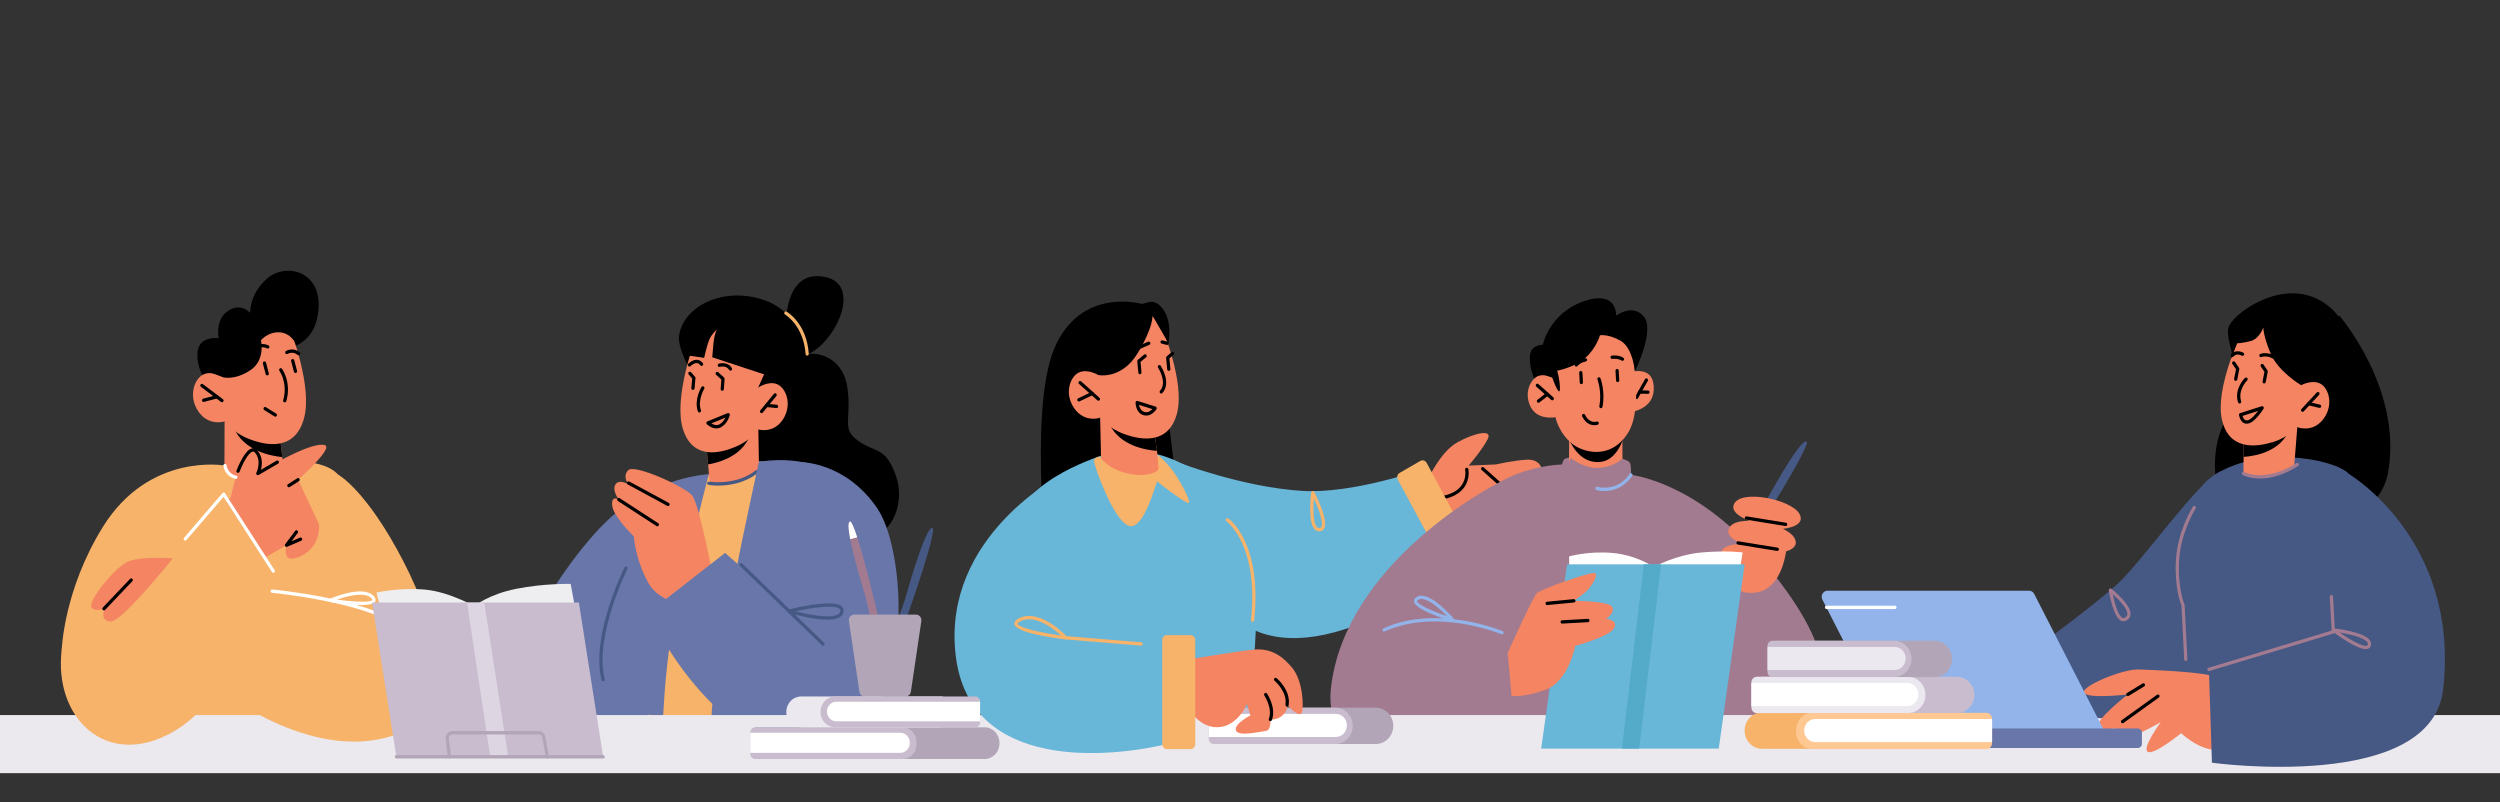 <svg width="402" height="129" viewBox="0 0 402 129" fill="none" xmlns="http://www.w3.org/2000/svg">
<rect x="0" y="0" width="402" height="129" fill="#333333" stroke="none"/>
<g clip-path="url(#clip0_33_800)">
<path d="M129.799 56.914C131.262 56.761 132.761 57.116 133.938 58.032C134.971 58.832 135.946 60.152 136.256 62.309C137.003 67.486 135.186 68.868 137.981 70.876C140.776 72.889 142.41 71.738 144.092 76.585C145.774 81.427 142.863 87.788 137.154 86.344C131.445 84.9 117.613 80.611 117.613 80.611L117.466 59.249L124.479 57.479L129.795 56.918L129.799 56.914Z" fill="black"/>
<path d="M115.526 75.917C115.526 75.917 109.28 76.845 105.24 84.467C101.197 92.094 97.801 113.118 98.422 113.782C99.042 114.446 112.528 116.438 123.708 116.438C134.888 116.438 138.391 115.997 139.468 115.333C140.546 114.669 140.267 78.775 134.077 75.917C127.886 73.062 122.169 73.632 115.526 75.917Z" fill="#6876AA"/>
<path d="M113.975 76.255C113.975 76.255 104.167 92.209 102.227 102.534C100.29 112.858 99.913 120.167 99.913 120.167L135.56 120.398L136.196 92.308L132.435 75.669L122.038 74.205L113.975 76.251V76.255Z" fill="#F7B369"/>
<path d="M113.975 76.255C113.975 76.255 108.973 95.464 107.916 102.175C106.858 108.886 106.64 115.3 106.64 115.3L100.099 114.285L102.596 98.533L111.522 78.379L113.975 76.251V76.255Z" fill="#6876AA"/>
<path d="M111.574 60.779C111.574 60.779 108.918 56.056 109.18 54.06C109.828 49.135 116.587 45.88 123.203 48.376C129.819 50.871 130.98 59.5 129.851 63.217C126.944 72.786 118.913 69.235 118.913 69.235C118.913 69.235 106.365 66.484 111.574 60.783V60.779Z" fill="black"/>
<path d="M113.562 71.12L113.57 71.301L113.864 74.679L114.086 77.327C114.086 77.327 113.896 77.954 116.866 77.612C120.841 77.138 122.05 75.298 122.05 75.298L121.943 69.07L120.742 69.367L113.558 71.124L113.562 71.12Z" fill="#F48462"/>
<path d="M113.573 71.301L113.868 74.679C115.796 74.341 119.287 73.302 120.571 70.072C120.67 69.808 120.73 69.573 120.746 69.379L113.581 71.252L113.573 71.305V71.301Z" fill="black"/>
<path d="M111.59 55.161C111.59 55.161 108.27 64.149 109.828 69.037C111.387 73.924 115.697 72.935 118.257 71.854C120.818 70.773 121.951 69.061 121.951 69.061C121.951 69.061 124.42 69.8 125.938 67.379C127.461 64.957 126.34 62.313 124.925 61.761C123.509 61.212 121.907 62.33 121.907 62.33L123.088 59.707C123.088 59.707 117.068 46.953 111.594 55.161H111.59Z" fill="#F48462"/>
<path d="M113.975 76.255C113.975 76.255 105.141 76.618 97.742 83.622C90.343 90.626 79.616 107.764 83.942 113.86C90.291 122.811 103.952 120.076 103.952 120.076L104.584 105.508L108.266 84.364L113.975 76.255Z" fill="#6876AA"/>
<path d="M112.464 66.327C112.357 66.327 112.261 66.261 112.222 66.149C111.566 64.302 112.747 62.322 112.794 62.239C112.87 62.115 113.029 62.074 113.152 62.153C113.271 62.231 113.311 62.396 113.236 62.524C113.224 62.54 112.142 64.368 112.711 65.964C112.758 66.104 112.691 66.257 112.556 66.31C112.528 66.323 112.496 66.327 112.464 66.327Z" fill="black"/>
<path d="M122.459 66.43C122.4 66.43 122.34 66.409 122.292 66.368C122.185 66.273 122.169 66.104 122.265 65.989L124.443 63.328C124.535 63.217 124.698 63.2 124.809 63.299C124.917 63.394 124.932 63.563 124.837 63.679L122.658 66.339C122.607 66.401 122.535 66.434 122.459 66.434V66.43Z" fill="black"/>
<path d="M124.865 65.617C124.865 65.617 124.849 65.617 124.841 65.617L123.235 65.452C123.092 65.436 122.988 65.308 123.004 65.159C123.02 65.011 123.147 64.904 123.286 64.92L124.893 65.085C125.036 65.102 125.139 65.23 125.123 65.378C125.111 65.518 124.996 65.621 124.865 65.621V65.617Z" fill="black"/>
<path d="M115.212 68.892C114.389 68.892 113.701 68.249 113.661 68.212C113.593 68.15 113.566 68.055 113.581 67.964C113.597 67.874 113.657 67.799 113.74 67.762L117.001 66.434C117.092 66.397 117.192 66.418 117.263 66.479C117.335 66.545 117.366 66.648 117.347 66.743C117.335 66.797 117.04 68.051 115.983 68.674C115.72 68.826 115.458 68.888 115.208 68.888L115.212 68.892ZM114.377 68.084C114.719 68.29 115.247 68.496 115.732 68.212C116.194 67.939 116.48 67.507 116.647 67.16L114.377 68.084Z" fill="black"/>
<path d="M117.458 59.603C117.37 59.603 117.283 59.554 117.235 59.471C116.806 58.708 115.78 58.981 115.736 58.993C115.597 59.03 115.458 58.948 115.418 58.803C115.382 58.659 115.462 58.514 115.601 58.473C115.661 58.457 117.052 58.077 117.685 59.199C117.756 59.327 117.716 59.492 117.593 59.566C117.553 59.591 117.506 59.603 117.462 59.603H117.458Z" fill="black"/>
<path d="M110.866 58.947C110.798 58.947 110.731 58.923 110.683 58.869C110.584 58.762 110.584 58.593 110.683 58.49C110.711 58.461 111.359 57.805 112.098 57.855C112.46 57.879 112.77 58.069 113.021 58.407C113.108 58.527 113.084 58.692 112.973 58.782C112.858 58.873 112.699 58.849 112.611 58.733C112.452 58.519 112.273 58.403 112.063 58.387C111.554 58.345 111.049 58.861 111.045 58.869C110.993 58.919 110.93 58.947 110.862 58.947H110.866Z" fill="black"/>
<path d="M111.427 62.697C111.427 62.697 111.411 62.697 111.403 62.697C111.26 62.684 111.156 62.553 111.168 62.404L111.307 60.87L110.743 60.218C110.647 60.107 110.655 59.938 110.763 59.839C110.87 59.739 111.033 59.748 111.128 59.859L111.768 60.597C111.816 60.651 111.84 60.725 111.832 60.804L111.685 62.454C111.673 62.594 111.562 62.697 111.427 62.697Z" fill="black"/>
<path d="M116.142 62.833C115.979 62.821 115.872 62.693 115.883 62.544L115.991 61.026L115.16 60.263C115.053 60.164 115.045 59.995 115.136 59.884C115.231 59.773 115.394 59.764 115.502 59.859L116.428 60.713C116.488 60.767 116.52 60.849 116.516 60.936L116.396 62.59C116.384 62.73 116.273 62.837 116.138 62.837L116.142 62.833Z" fill="black"/>
<path d="M126.376 53.903C126.376 53.903 125.469 43.336 132.423 44.486C139.79 45.703 132.836 57.9 128.129 57.232C126.034 56.935 126.38 53.903 126.38 53.903H126.376Z" fill="black"/>
<path d="M114.858 93.859C114.858 93.859 112.496 81.031 111.279 79.641C110.063 78.251 102.052 74.585 101.034 75.595C100.012 76.606 101.05 77.872 101.05 77.872C101.05 77.872 99.527 76.969 98.954 77.913C98.382 78.858 99.491 80.326 99.491 80.326C99.491 80.326 98.278 79.534 98.438 81.291C98.6 83.048 101.924 86.266 101.924 86.266C101.924 86.266 102.115 89.858 104.246 93.723C106.377 97.584 112.858 97.757 112.858 97.757L114.858 93.859Z" fill="#F48462"/>
<path d="M107.419 81.374C107.379 81.374 107.339 81.365 107.3 81.345L100.95 77.909C100.823 77.839 100.775 77.678 100.839 77.546C100.907 77.414 101.062 77.365 101.189 77.43L107.538 80.866C107.665 80.936 107.713 81.097 107.65 81.229C107.602 81.32 107.514 81.374 107.419 81.374Z" fill="black"/>
<path d="M105.701 84.632C105.654 84.632 105.606 84.62 105.566 84.591L99.356 80.557C99.237 80.479 99.197 80.314 99.272 80.186C99.348 80.058 99.507 80.021 99.63 80.099L105.841 84.133C105.96 84.212 106 84.377 105.924 84.504C105.876 84.587 105.789 84.632 105.705 84.632H105.701Z" fill="black"/>
<path d="M115.494 78.086C114.595 78.086 113.995 77.987 113.931 77.975C113.792 77.95 113.697 77.814 113.721 77.666C113.744 77.521 113.876 77.422 114.019 77.447C114.063 77.455 118.317 78.152 121.525 75.636C121.64 75.546 121.8 75.57 121.887 75.69C121.974 75.809 121.951 75.974 121.835 76.065C119.661 77.769 117.1 78.086 115.494 78.086Z" fill="#465884"/>
<path d="M104.242 98.537C104.242 98.537 114.826 121.681 131.131 120.398C147.436 119.115 146.207 89.318 141.086 81.766C135.965 74.213 128.698 74.308 128.698 74.308L122.042 93.723L116.595 88.91L104.246 98.537H104.242Z" fill="#6876AA"/>
<path d="M122.038 74.209C122.038 74.209 112.89 115.865 114.647 116.079C116.404 116.298 130.312 116.995 130.312 116.995L128.698 74.312L122.042 74.209H122.038Z" fill="#6876AA"/>
<path d="M129.799 57.182C129.664 57.182 129.552 57.075 129.54 56.935C129.21 52.319 126.272 50.603 126.244 50.587C126.117 50.517 126.074 50.352 126.141 50.224C126.209 50.092 126.368 50.046 126.491 50.117C126.622 50.191 129.703 51.989 130.053 56.894C130.065 57.042 129.958 57.17 129.815 57.182C129.807 57.182 129.803 57.182 129.795 57.182H129.799Z" fill="#F7B369"/>
<path d="M132.335 103.821C132.272 103.821 132.208 103.796 132.161 103.75L118.977 91.001C118.873 90.898 118.865 90.729 118.965 90.621C119.064 90.514 119.227 90.506 119.331 90.609L132.514 103.359C132.618 103.462 132.626 103.631 132.526 103.738C132.475 103.796 132.407 103.825 132.335 103.825V103.821Z" fill="#465884"/>
<path d="M133.043 99.646C130.511 99.646 126.988 98.582 126.789 98.52C126.678 98.487 126.602 98.376 126.602 98.256C126.602 98.133 126.686 98.029 126.801 98.001C127.533 97.819 133.993 96.256 135.361 97.51C135.584 97.716 135.683 97.984 135.647 98.293C135.604 98.673 135.417 98.982 135.091 99.205C134.629 99.523 133.89 99.642 133.043 99.642V99.646ZM127.942 98.289C130.069 98.846 133.659 99.552 134.808 98.764C135.003 98.627 135.115 98.454 135.138 98.236C135.154 98.104 135.119 98.005 135.023 97.914C134.244 97.196 130.674 97.687 127.942 98.289Z" fill="#465884"/>
<path d="M116.011 51.535C116.011 51.535 114.921 52.917 114.726 55.182L114.532 57.45L123.529 60.42L123.819 55.875L116.015 51.535H116.011Z" fill="black"/>
<path d="M115.223 53.02C115.223 53.02 114.412 53.721 114.027 54.674C113.645 55.631 113.224 57.537 113.224 57.537L110.608 57.166L111.017 52.422L114.607 50.265L116.738 50.566L116.337 53.618L115.219 53.02H115.223Z" fill="black"/>
<path d="M189.671 74.424C189.671 74.424 199.805 78.33 209.343 78.932C217.601 79.456 228.789 75.438 228.789 75.438L235.417 90.341C235.417 90.341 213.88 108.3 200.533 100.756C183.325 91.03 189.671 74.419 189.671 74.419V74.424Z" fill="#68B6D8"/>
<path d="M212.122 85.433C211.844 85.433 211.594 85.321 211.391 85.107C210.282 83.927 210.779 79.674 210.838 79.192C210.854 79.076 210.938 78.986 211.049 78.961C211.16 78.94 211.272 78.994 211.323 79.097C211.562 79.555 213.633 83.593 212.945 84.946C212.802 85.226 212.56 85.391 212.238 85.424C212.198 85.424 212.162 85.428 212.122 85.428V85.433ZM211.268 80.157C211.152 81.683 211.12 84.051 211.765 84.735C211.884 84.863 212.019 84.913 212.186 84.896C212.333 84.88 212.429 84.818 212.488 84.698C212.846 83.993 212.039 81.799 211.268 80.157Z" fill="#F7B369"/>
<path d="M229.767 76.795C229.767 76.795 231.676 72.592 234.387 71.103C237.099 69.614 240.072 68.934 239.218 70.621C238.363 72.308 236.156 74.873 236.156 74.873L240.534 74.683C240.534 74.683 243.508 74.007 245.583 73.916C247.658 73.826 247.953 75.463 247.953 75.463C247.953 75.463 250.028 75.372 250.752 76.168C251.475 76.96 250.596 78.099 250.596 78.099C250.596 78.099 253.395 78.804 251.857 80.792C250.322 82.78 243.953 85.255 240.979 85.932C238.005 86.608 231.747 86.055 231.747 86.055C231.747 86.055 226.026 86.035 229.759 76.799L229.767 76.795Z" fill="#F48462"/>
<path d="M244.728 81.279C244.669 81.279 244.609 81.258 244.561 81.213L238.244 75.57C238.136 75.475 238.124 75.302 238.216 75.191C238.307 75.079 238.474 75.067 238.582 75.162L244.899 80.805C245.006 80.899 245.018 81.073 244.927 81.184C244.875 81.246 244.804 81.279 244.732 81.279H244.728Z" fill="black"/>
<path d="M230.256 80.466C230.117 80.466 230.002 80.351 229.998 80.206C229.994 80.058 230.105 79.934 230.248 79.93C232.546 79.848 234.141 79.229 234.983 78.099C235.874 76.907 235.596 75.554 235.596 75.537C235.564 75.393 235.651 75.249 235.794 75.216C235.934 75.187 236.073 75.273 236.105 75.422C236.12 75.488 236.435 77.039 235.397 78.429C234.455 79.691 232.729 80.38 230.268 80.47H230.26L230.256 80.466Z" fill="black"/>
<path d="M229.401 74.425L237.282 89.054C237.486 89.432 237.356 89.909 236.991 90.121L233.67 92.046C233.305 92.258 232.846 92.123 232.642 91.745L224.761 77.115C224.557 76.737 224.688 76.26 225.052 76.049L228.373 74.123C228.738 73.912 229.198 74.047 229.401 74.425Z" fill="#F7B369"/>
<path d="M260.83 73.755C260.83 73.755 261.84 74.019 262.083 74.411C262.325 74.803 262.258 76.358 262.258 76.358C262.258 76.358 272.587 77.394 283.015 89.627C293.567 102.006 294.931 109.41 291.44 114.805C286.832 121.932 270.973 120.01 270.973 120.01C270.973 120.01 267.152 120.592 253.543 120.377C240.971 120.179 233.958 120.01 233.958 120.01C233.958 120.01 212.301 125.426 214.027 110.548C216.313 90.82 239.134 78.161 243.543 76.362C247.527 74.737 251.165 74.696 251.165 74.696C251.165 74.696 251.364 73.937 251.582 73.805C252.743 73.104 260.826 73.76 260.826 73.76L260.83 73.755Z" fill="#A37B90"/>
<path d="M376.157 50.743C376.157 50.743 386.176 62.338 384.077 75.562C382.181 87.503 365.208 82.314 365.208 82.314L357.093 80.318C357.093 80.318 354.286 73.293 358.401 66.529C362.512 59.764 376.161 50.743 376.161 50.743H376.157Z" fill="black"/>
<path d="M380.399 119.622C380.399 119.622 379.827 78.627 377.708 76.218C375.589 73.805 362.647 71.256 355.193 77.026C350.529 80.64 349.121 97.217 350.529 107.636C351.746 116.669 352.239 120.146 352.239 120.146L380.399 119.622Z" fill="#465884"/>
<path d="M41.249 74.523C41.249 74.523 33.027 73.978 28.32 78.346C23.613 82.714 21.211 119.631 21.211 119.631C21.211 119.631 34.443 119.858 43.054 120.113C49.316 120.299 60.532 119.631 60.532 119.631C60.532 119.631 56.986 81.828 54.938 77.208C52.891 72.588 41.249 74.523 41.249 74.523Z" fill="#F7B369"/>
<path d="M183.624 48.879C183.624 48.879 173.756 45.992 169.509 56.089C165.263 66.186 168.639 93.991 168.639 93.991L190.569 89.603L187.866 67.205L183.624 48.879Z" fill="black"/>
<path d="M178.96 72.671C178.96 72.671 165.923 76.226 163.828 83.048C161.733 89.871 170.825 118.533 173.668 119.721C176.511 120.909 200.676 119.635 200.676 119.635C200.676 119.635 202.318 99.655 201.964 97.217C201.61 94.779 200.191 85.032 197.575 80.73C194.959 76.428 187.977 73.108 185.067 72.881C182.157 72.654 178.96 72.675 178.96 72.675V72.671Z" fill="#68B6D8"/>
<path d="M402 114.982H0V124.325H402V114.982Z" fill="#EBE8EE"/>
<path d="M176.904 67.168L177.06 74.395C177.06 74.395 178.36 76.445 182.443 76.692C185.484 76.878 186.538 76.144 186.538 76.144L186.037 72.493L185.544 68.934L178.149 67.424L176.908 67.168H176.904Z" fill="#F48462"/>
<path d="M178.145 67.424C178.165 67.622 178.244 67.853 178.364 68.117C179.998 71.693 184.28 72.374 186.037 72.497L185.544 68.938L178.149 67.428L178.145 67.424Z" fill="black"/>
<path d="M186.745 52.422C186.745 52.422 190.593 61.402 189.261 66.471C187.925 71.54 183.481 70.773 180.813 69.812C178.149 68.851 176.905 67.168 176.905 67.168C176.905 67.168 174.428 68.059 172.75 65.675C171.072 63.291 172.078 60.532 173.493 59.892C174.909 59.253 176.598 60.305 176.598 60.305L175.259 57.698C175.259 57.698 180.733 44.358 186.741 52.422H186.745Z" fill="#F48462"/>
<path d="M176.598 60.305C176.598 60.305 180.328 61.097 182.936 56.794C185.54 52.492 185.309 50.723 185.309 50.723L187.882 55.178C187.882 55.178 188.466 52.096 187.285 50.125C186.101 48.153 184.868 48.557 184.868 48.557L176.63 50.665L174.443 57.504L176.602 60.3L176.598 60.305Z" fill="black"/>
<path d="M170.81 76.255C170.81 76.255 151.491 86.105 153.658 105.268C155.825 124.42 179 121.718 187.671 119.635C196.342 117.552 189.579 103.887 189.579 103.887C189.579 103.887 186.303 105.075 177.894 103.586C169.486 102.096 170.814 76.259 170.814 76.259L170.81 76.255Z" fill="#68B6D8"/>
<path d="M171.382 102.822C171.382 102.822 171.362 102.822 171.35 102.822C169.478 102.595 163.343 101.75 163.116 100.372C163.029 99.836 163.649 99.523 163.852 99.419C167.172 97.737 171.386 102.179 171.565 102.369C171.64 102.451 171.66 102.571 171.613 102.674C171.569 102.765 171.477 102.822 171.382 102.822ZM165.474 99.58C164.997 99.58 164.528 99.675 164.082 99.902C163.693 100.1 163.625 100.244 163.629 100.282C163.733 100.904 167.199 101.717 170.619 102.187C169.621 101.28 167.478 99.58 165.47 99.58H165.474Z" fill="#F7B369"/>
<path d="M187.667 55.466C187.647 55.466 187.627 55.466 187.607 55.458L186.804 55.256C186.665 55.223 186.582 55.074 186.613 54.93C186.645 54.786 186.788 54.699 186.928 54.732L187.731 54.934C187.87 54.967 187.953 55.116 187.921 55.26C187.894 55.384 187.786 55.466 187.671 55.466H187.667Z" fill="black"/>
<path d="M182.856 56.279C182.757 56.279 182.657 56.217 182.618 56.114C182.562 55.978 182.626 55.821 182.757 55.763L184.622 54.951C184.753 54.893 184.904 54.959 184.959 55.095C185.015 55.231 184.952 55.388 184.82 55.446L182.956 56.258C182.924 56.271 182.888 56.279 182.856 56.279Z" fill="black"/>
<path d="M186.725 63.279C186.661 63.279 186.598 63.254 186.546 63.204C186.443 63.101 186.439 62.932 186.538 62.825C187.747 61.521 186.236 59.141 186.22 59.117C186.14 58.993 186.172 58.828 186.291 58.745C186.411 58.663 186.57 58.696 186.649 58.82C186.721 58.931 188.403 61.579 186.908 63.196C186.856 63.25 186.788 63.279 186.721 63.279H186.725Z" fill="black"/>
<path d="M176.626 64.442C176.567 64.442 176.507 64.421 176.455 64.376L173.509 61.736C173.402 61.641 173.39 61.468 173.481 61.356C173.577 61.245 173.74 61.233 173.847 61.328L176.793 63.967C176.901 64.062 176.912 64.236 176.821 64.347C176.769 64.409 176.698 64.442 176.626 64.442Z" fill="black"/>
<path d="M173.481 64.561C173.382 64.561 173.29 64.504 173.247 64.405C173.187 64.269 173.247 64.112 173.374 64.05L175.513 63.027C175.64 62.965 175.795 63.027 175.855 63.159C175.915 63.291 175.855 63.452 175.728 63.514L173.593 64.537C173.557 64.553 173.521 64.561 173.485 64.561H173.481Z" fill="black"/>
<path d="M176.833 73.417C176.833 73.417 176.01 73.504 175.911 74.04C175.811 74.576 179.012 83.729 181.508 84.55C184.005 85.371 185.953 77.286 186.073 77.422C186.192 77.558 190.665 81.007 191.146 80.895C191.627 80.784 189.556 76.816 188.251 75.257C186.947 73.698 186.124 73.116 186.124 73.116C186.124 73.116 186.279 75.005 186.268 75.409C186.256 75.814 184.709 76.709 181.966 76.247C178.042 75.591 176.841 73.413 176.841 73.413L176.833 73.417Z" fill="#F7B369"/>
<path d="M183.302 60.177C183.17 60.177 183.059 60.074 183.043 59.933L182.872 58.094C182.864 58.003 182.9 57.912 182.968 57.859L183.981 57.025C184.093 56.935 184.256 56.951 184.343 57.071C184.431 57.186 184.415 57.355 184.3 57.446L183.397 58.189L183.552 59.88C183.568 60.028 183.461 60.16 183.321 60.173C183.314 60.173 183.306 60.173 183.298 60.173L183.302 60.177Z" fill="black"/>
<path d="M187.941 59.628C187.81 59.628 187.699 59.525 187.683 59.385L187.512 57.545C187.504 57.459 187.536 57.372 187.603 57.314L188.375 56.642C188.482 56.547 188.649 56.559 188.741 56.675C188.832 56.786 188.82 56.959 188.709 57.054L188.041 57.636L188.2 59.335C188.216 59.484 188.108 59.616 187.969 59.628C187.961 59.628 187.953 59.628 187.945 59.628H187.941Z" fill="black"/>
<path d="M201.419 99.989C201.419 99.989 201.4 99.989 201.392 99.989C201.248 99.972 201.145 99.84 201.161 99.692C202.437 87.615 197.269 83.853 197.217 83.816C197.098 83.733 197.066 83.564 197.145 83.444C197.225 83.321 197.384 83.288 197.503 83.37C197.726 83.527 202.986 87.322 201.674 99.749C201.658 99.885 201.547 99.989 201.415 99.989H201.419Z" fill="#F7B369"/>
<path d="M183.484 103.817C183.484 103.817 183.469 103.817 183.465 103.817L171.362 102.822C171.219 102.81 171.112 102.682 171.124 102.534C171.136 102.385 171.255 102.27 171.402 102.286L183.504 103.28C183.648 103.293 183.755 103.421 183.743 103.569C183.731 103.709 183.62 103.817 183.484 103.817Z" fill="#F7B369"/>
<path d="M184.327 66.826C184.176 66.826 184.013 66.801 183.842 66.748C182.59 66.339 182.598 64.796 182.598 64.731C182.598 64.648 182.638 64.57 182.705 64.516C182.769 64.466 182.856 64.454 182.932 64.475L185.818 65.382C185.898 65.407 185.957 65.469 185.985 65.547C186.013 65.626 186.005 65.712 185.961 65.786C185.93 65.836 185.309 66.826 184.327 66.826ZM183.155 65.106C183.222 65.485 183.425 66.046 184.001 66.236C184.578 66.422 185.043 66.063 185.305 65.782L183.155 65.106Z" fill="black"/>
<path d="M329.111 102.901C329.111 102.901 336.061 97.786 340.204 94.165C344.343 90.543 353.419 77.266 357.089 75.801C360.763 74.337 352.843 110.074 352.843 110.074C352.843 110.074 341.635 119.004 333.353 114.087C325.072 109.17 329.111 102.905 329.111 102.905V102.901Z" fill="#465884"/>
<path d="M54.33 76.288C54.33 76.288 58.906 78.713 64.905 90.341C70.392 100.975 72.881 112.668 67.569 116.158C54.016 125.059 36.844 111.93 36.844 111.93L54.334 76.288H54.33Z" fill="#F7B369"/>
<path d="M43.428 56.151C43.428 56.151 50.087 57.186 51.117 50.566C52.211 43.521 45.957 42.176 42.991 44.758C40.025 47.341 40.239 50.31 40.239 50.31C40.239 50.31 38.538 48.364 36.287 50.298C34.633 51.717 35.158 54.377 35.158 54.377C35.158 54.377 31.719 53.878 31.735 57.038C31.751 60.197 33.751 62.012 33.751 62.012L43.424 56.147L43.428 56.151Z" fill="black"/>
<path d="M36.112 67.766L36.089 75.216C36.089 75.216 37.377 77.36 41.575 77.732C44.704 78.008 45.806 77.278 45.806 77.278L45.38 73.504L44.963 69.825L37.381 68.067L36.108 67.77L36.112 67.766Z" fill="#F48462"/>
<path d="M37.385 68.063C37.401 68.265 37.476 68.509 37.591 68.781C39.186 72.51 43.575 73.326 45.384 73.5L44.967 69.82L37.385 68.063Z" fill="black"/>
<path d="M46.621 52.843C46.621 52.843 50.358 62.198 48.855 67.383C47.352 72.567 42.788 71.656 40.068 70.596C37.349 69.536 36.108 67.766 36.108 67.766C36.108 67.766 33.532 68.616 31.866 66.116C30.2 63.617 31.306 60.8 32.777 60.181C34.248 59.558 35.965 60.688 35.965 60.688L34.653 57.966C34.653 57.966 40.629 44.375 46.617 52.847L46.621 52.843Z" fill="#F48462"/>
<path d="M35.695 64.681C35.643 64.681 35.588 64.664 35.544 64.631L32.316 62.206C32.2 62.12 32.172 61.95 32.256 61.831C32.339 61.711 32.502 61.682 32.618 61.769L35.846 64.194C35.961 64.281 35.989 64.45 35.906 64.57C35.854 64.644 35.775 64.681 35.695 64.681Z" fill="black"/>
<path d="M32.745 64.632C32.63 64.632 32.522 64.549 32.494 64.429C32.459 64.285 32.542 64.141 32.681 64.103L34.812 63.542C34.952 63.505 35.091 63.592 35.126 63.736C35.162 63.881 35.079 64.025 34.94 64.062L32.809 64.623C32.789 64.627 32.765 64.632 32.745 64.632Z" fill="black"/>
<path d="M40.593 56.724C40.538 56.724 40.482 56.708 40.434 56.666C40.323 56.576 40.303 56.407 40.391 56.291C41.599 54.678 43.166 55.541 43.181 55.549C43.309 55.619 43.352 55.784 43.285 55.912C43.217 56.044 43.058 56.089 42.935 56.019C42.879 55.99 41.73 55.376 40.8 56.621C40.748 56.687 40.673 56.724 40.597 56.724H40.593Z" fill="black"/>
<path d="M48.028 57.141C47.968 57.141 47.913 57.12 47.861 57.079C47.086 56.407 46.255 56.898 46.247 56.906C46.124 56.98 45.965 56.939 45.893 56.811C45.821 56.683 45.861 56.518 45.984 56.444C46.032 56.415 47.137 55.759 48.191 56.671C48.302 56.766 48.314 56.935 48.223 57.05C48.171 57.112 48.1 57.145 48.024 57.145L48.028 57.141Z" fill="black"/>
<path d="M45.786 64.698C45.762 64.698 45.734 64.698 45.71 64.685C45.575 64.644 45.495 64.491 45.539 64.351C46.326 61.637 44.951 59.649 44.935 59.628C44.851 59.509 44.875 59.34 44.99 59.253C45.106 59.166 45.269 59.191 45.352 59.311C45.416 59.401 46.903 61.526 46.036 64.508C46.004 64.623 45.901 64.698 45.79 64.698H45.786Z" fill="black"/>
<path d="M47.515 59.979C47.4 59.979 47.296 59.901 47.265 59.781L46.819 58.069C46.784 57.925 46.863 57.78 47.002 57.739C47.141 57.702 47.281 57.785 47.32 57.929L47.766 59.641C47.801 59.785 47.722 59.929 47.583 59.971C47.559 59.979 47.539 59.979 47.515 59.979Z" fill="black"/>
<path d="M42.971 60.367C42.855 60.367 42.752 60.288 42.72 60.169L42.275 58.457C42.239 58.312 42.319 58.168 42.458 58.127C42.597 58.09 42.736 58.172 42.776 58.316L43.221 60.028C43.257 60.173 43.178 60.317 43.038 60.358C43.014 60.367 42.995 60.367 42.971 60.367Z" fill="black"/>
<path d="M47.368 54.951C47.368 54.951 46.593 53.449 44.8 53.433C43.007 53.412 41.957 54.72 41.957 54.72C41.957 54.72 42.732 57.85 40.291 59.504C37.85 61.158 35.965 60.688 35.965 60.688L34.2 60.028L32.912 57.343L38.041 51.647L44.669 48.046L48.028 51.234L47.36 54.951H47.368Z" fill="black"/>
<path d="M36.176 74.861C36.176 74.861 24.038 72.666 16.551 84.711C10.194 94.936 9.924 104.563 9.924 104.563L29.119 102.893L36.176 74.861Z" fill="#F7B369"/>
<path d="M9.924 104.563C9.924 104.563 9.407 119.858 21.358 118.814C34.932 117.626 41.897 90.077 41.897 90.077L46.064 87.676C46.064 87.676 45.098 91.034 48.418 89.4C51.742 87.771 51.296 84.294 51.296 84.294L47.937 77.138C47.937 77.138 53.813 71.945 52.187 71.561C49.678 70.971 41.452 76.144 41.452 76.144C41.452 76.144 42.084 72.757 40.215 73.207C38.2 73.694 37.13 79.947 37.13 79.947L14.579 103.676L9.924 104.563Z" fill="#F48462"/>
<path d="M46.068 87.94C45.988 87.94 45.913 87.903 45.861 87.833C45.79 87.734 45.79 87.602 45.861 87.507L47.463 85.371C47.551 85.255 47.714 85.23 47.825 85.325C47.937 85.416 47.956 85.585 47.869 85.701L46.867 87.037L48.235 86.451C48.366 86.394 48.517 86.46 48.573 86.596C48.628 86.732 48.565 86.888 48.434 86.946L46.159 87.924C46.127 87.936 46.092 87.944 46.06 87.944L46.068 87.94Z" fill="black"/>
<path d="M46.45 78.355C46.362 78.355 46.279 78.309 46.227 78.227C46.151 78.099 46.191 77.934 46.314 77.855L47.805 76.907C47.929 76.828 48.088 76.87 48.159 76.997C48.235 77.125 48.195 77.29 48.072 77.369L46.581 78.317C46.537 78.342 46.493 78.359 46.446 78.359L46.45 78.355Z" fill="black"/>
<path d="M35.938 80.025L43.949 91.834C43.949 91.834 38.577 111.62 27.779 117.713C16.981 123.805 8.608 115.291 9.924 104.559C11.24 93.826 35.938 80.021 35.938 80.021V80.025Z" fill="#F7B369"/>
<path d="M44.271 67.003C44.227 67.003 44.179 66.991 44.14 66.966L42.494 65.939C42.37 65.861 42.331 65.696 42.406 65.572C42.478 65.444 42.637 65.403 42.76 65.481L44.406 66.508C44.529 66.587 44.569 66.752 44.493 66.875C44.446 66.958 44.358 67.007 44.271 67.007V67.003Z" fill="black"/>
<path d="M41.456 76.408C41.392 76.408 41.325 76.383 41.277 76.333C41.194 76.251 41.174 76.123 41.229 76.016C41.237 75.999 42.132 74.172 41.038 72.823C40.868 72.613 40.728 72.609 40.641 72.621C39.937 72.741 38.963 74.675 38.514 75.863C38.462 75.999 38.311 76.069 38.18 76.016C38.049 75.962 37.981 75.805 38.033 75.669C38.164 75.323 39.337 72.299 40.557 72.093C40.784 72.056 41.122 72.093 41.436 72.481C42.291 73.537 42.16 74.782 41.949 75.55L44.474 74.077C44.597 74.003 44.756 74.052 44.828 74.18C44.899 74.308 44.851 74.473 44.728 74.547L41.583 76.379C41.543 76.403 41.5 76.412 41.456 76.412V76.408Z" fill="black"/>
<path d="M27.783 89.788C27.783 89.788 23.032 89.413 20.774 90.23C18.515 91.05 14.086 96.714 14.707 97.633C15.323 98.553 16.846 97.766 16.846 97.766C16.846 97.766 15.919 99.877 17.792 99.935C19.668 99.997 27.779 89.784 27.779 89.784L27.783 89.788Z" fill="#F48462"/>
<path d="M64.245 100.76C64.198 100.76 64.146 100.744 64.102 100.715C58.23 96.734 43.897 95.336 43.75 95.324C43.607 95.311 43.504 95.179 43.516 95.031C43.527 94.882 43.659 94.771 43.798 94.787C44.39 94.845 58.405 96.21 64.385 100.265C64.504 100.348 64.54 100.513 64.46 100.636C64.412 100.715 64.329 100.756 64.242 100.756L64.245 100.76Z" fill="white"/>
<path d="M43.949 92.102C43.865 92.102 43.782 92.061 43.734 91.983L35.941 79.901L29.982 86.835C29.886 86.946 29.723 86.954 29.616 86.856C29.509 86.757 29.501 86.587 29.596 86.476L35.775 79.287C35.826 79.225 35.906 79.192 35.985 79.196C36.065 79.2 36.136 79.245 36.184 79.316L44.163 91.686C44.243 91.809 44.211 91.974 44.092 92.057C44.048 92.086 43.996 92.102 43.949 92.102Z" fill="white"/>
<path d="M58.067 97.287C56.318 97.287 54.059 96.953 53.113 96.796C52.998 96.78 52.91 96.685 52.898 96.565C52.883 96.446 52.946 96.33 53.053 96.285C53.276 96.19 58.472 93.938 60.138 95.889C60.464 96.272 60.425 96.557 60.333 96.73C60.114 97.147 59.196 97.287 58.067 97.287ZM54.179 96.417C57.157 96.833 59.669 96.87 59.88 96.474C59.884 96.466 59.88 96.392 59.753 96.243C58.775 95.101 55.932 95.794 54.183 96.417H54.179Z" fill="white"/>
<path d="M37.925 77.006C37.925 77.006 37.894 77.006 37.874 77.002C36.51 76.725 35.997 75.504 35.918 74.898C35.898 74.749 35.997 74.618 36.14 74.597C36.279 74.58 36.411 74.679 36.431 74.828C36.438 74.89 36.641 76.206 37.973 76.478C38.112 76.507 38.204 76.647 38.176 76.791C38.152 76.919 38.045 77.01 37.921 77.01L37.925 77.006Z" fill="white"/>
<path d="M16.706 98.157C16.639 98.157 16.575 98.133 16.524 98.079C16.42 97.976 16.42 97.807 16.524 97.7L20.917 93.08C21.016 92.973 21.179 92.973 21.283 93.08C21.386 93.183 21.386 93.352 21.283 93.459L16.889 98.079C16.838 98.133 16.77 98.157 16.706 98.157Z" fill="black"/>
<path d="M260.818 60.239C260.818 60.239 265.534 58.151 265.899 61.938C266.325 66.327 261.272 66.368 261.272 66.368L260.818 60.239Z" fill="#F48462"/>
<path d="M263.168 64.169C263.124 64.169 263.081 64.157 263.037 64.132C262.914 64.058 262.874 63.893 262.945 63.765L264.52 60.969C264.591 60.841 264.75 60.795 264.874 60.874C264.997 60.948 265.037 61.113 264.965 61.241L263.391 64.037C263.343 64.124 263.256 64.169 263.168 64.169Z" fill="black"/>
<path d="M277.628 88.823C277.628 88.823 276.571 95.546 281.819 95.336C287.067 95.126 287.345 87.359 287.345 87.359L277.628 88.827V88.823Z" fill="#F48462"/>
<path d="M283.755 81.003C283.755 81.003 289.397 70.472 290.49 71.004C291.583 71.536 276.952 94.412 276.3 94.086C275.644 93.76 283.755 81.003 283.755 81.003Z" fill="#465884"/>
<path d="M264.997 63.328L263.649 63.303C263.506 63.303 263.391 63.18 263.395 63.031C263.395 62.883 263.506 62.767 263.657 62.767L265.001 62.792C265.144 62.792 265.259 62.916 265.255 63.064C265.255 63.213 265.136 63.328 264.997 63.328Z" fill="black"/>
<path d="M252.322 70.67L252.282 75.805C252.282 75.805 254.195 76.874 256.584 76.915C259.808 76.973 260.898 74.989 260.898 74.989L260.874 68.967L252.326 70.67H252.322Z" fill="#F48462"/>
<path d="M252.322 70.662C252.322 70.662 253.869 74.82 257.53 74.25C260.48 73.793 261.327 69.449 261.327 69.449L252.326 70.658L252.322 70.662Z" fill="black"/>
<path d="M262.317 56.036C262.317 56.036 264.385 65.436 261.788 69.598C259.005 74.061 254.525 72.728 252.847 71.392C250.585 69.585 250.119 67.082 250.119 67.082C250.119 67.082 247.01 67.725 245.973 65.094C244.883 62.33 246.819 60.098 248.378 59.967C249.932 59.834 250.115 60.127 250.115 60.127L249.658 57.174C249.658 57.174 259.117 46.268 262.317 56.032V56.036Z" fill="#F48462"/>
<path d="M249.606 64.372C249.547 64.372 249.487 64.351 249.439 64.306L247.038 62.169C246.931 62.074 246.919 61.905 247.01 61.79C247.106 61.678 247.269 61.666 247.376 61.761L249.777 63.897C249.885 63.992 249.897 64.161 249.805 64.277C249.754 64.339 249.682 64.372 249.61 64.372H249.606Z" fill="black"/>
<path d="M247.388 64.763C247.308 64.763 247.233 64.726 247.181 64.656C247.094 64.537 247.118 64.367 247.233 64.281L248.648 63.175C248.764 63.085 248.927 63.109 249.01 63.229C249.098 63.349 249.074 63.518 248.958 63.604L247.543 64.71C247.495 64.747 247.444 64.763 247.388 64.763Z" fill="black"/>
<path d="M254.282 61.773C254.147 61.773 254.032 61.662 254.024 61.521L253.936 59.942C253.928 59.793 254.036 59.665 254.179 59.657C254.318 59.649 254.445 59.76 254.453 59.909L254.541 61.488C254.548 61.637 254.441 61.765 254.298 61.773C254.294 61.773 254.286 61.773 254.282 61.773Z" fill="black"/>
<path d="M260.119 61.443C259.983 61.443 259.868 61.332 259.86 61.191L259.773 59.612C259.765 59.463 259.872 59.335 260.015 59.327C260.15 59.323 260.282 59.43 260.29 59.579L260.377 61.158C260.385 61.307 260.278 61.435 260.134 61.443C260.131 61.443 260.123 61.443 260.119 61.443Z" fill="black"/>
<path d="M257.427 65.638C257.427 65.638 257.395 65.638 257.375 65.634C257.236 65.605 257.145 65.465 257.173 65.32C257.618 62.986 256.882 61.051 256.874 61.031C256.823 60.895 256.886 60.738 257.017 60.68C257.149 60.626 257.3 60.692 257.355 60.828C257.387 60.915 258.155 62.932 257.681 65.419C257.658 65.547 257.55 65.634 257.427 65.634V65.638Z" fill="black"/>
<path d="M260.886 58.024C260.838 58.024 260.787 58.007 260.743 57.978C260.282 57.657 259.518 57.677 259.264 57.714C259.125 57.735 258.993 57.632 258.974 57.483C258.954 57.335 259.053 57.203 259.196 57.182C259.24 57.174 260.321 57.03 261.037 57.533C261.156 57.615 261.184 57.784 261.105 57.904C261.053 57.982 260.973 58.024 260.89 58.024H260.886Z" fill="black"/>
<path d="M253.463 58.956C253.407 58.956 253.352 58.939 253.304 58.898C253.193 58.807 253.169 58.638 253.256 58.523C253.785 57.813 254.855 57.603 254.898 57.595C255.041 57.57 255.173 57.665 255.2 57.809C255.228 57.954 255.133 58.094 254.994 58.123C254.986 58.123 254.075 58.304 253.666 58.849C253.614 58.919 253.539 58.952 253.463 58.952V58.956Z" fill="black"/>
<path d="M249.396 60.148C249.396 60.148 250.374 63.047 250.736 62.928C251.097 62.808 250.489 58.238 249.436 58.053C248.382 57.867 249.396 60.148 249.396 60.148Z" fill="black"/>
<path d="M249.841 59.719C249.841 59.719 252.958 59.286 254.978 57.496C256.683 55.982 257.272 53.916 257.272 53.916C257.272 53.916 258.608 53.668 260.588 54.794C262.564 55.92 262.898 59.694 262.898 59.694C262.898 59.694 266.138 53.103 264.341 50.921C262.544 48.739 259.868 50.764 259.868 50.764C259.868 50.764 260.158 46.549 254.644 48.454C249.129 50.364 248.088 55.438 248.088 55.438C248.088 55.438 246.171 55.363 246.02 57.207C245.869 59.055 246.68 60.882 246.68 60.882C246.68 60.882 247.471 60.02 248.772 60.449L250.072 60.874L249.837 59.719H249.841Z" fill="black"/>
<path d="M260.83 73.755C260.83 73.755 259.856 74.91 257.387 75.216C254.918 75.521 252.561 73.656 252.561 73.656L251.241 76.845L255.407 78.961L261.963 77.744L261.689 74.671L260.834 73.755H260.83Z" fill="#A37B90"/>
<path d="M241.528 102.002C241.496 102.002 241.46 101.993 241.428 101.981C241.325 101.94 231.095 97.691 222.666 101.535C222.535 101.597 222.384 101.535 222.324 101.399C222.269 101.263 222.324 101.106 222.456 101.045C231.087 97.106 241.52 101.441 241.623 101.486C241.754 101.544 241.818 101.7 241.766 101.837C241.726 101.94 241.627 102.006 241.528 102.006V102.002Z" fill="#92B4EA"/>
<path d="M233.54 99.91C233.516 99.91 233.492 99.91 233.469 99.898C232.073 99.469 227.513 97.98 227.358 96.714C227.334 96.52 227.386 96.235 227.763 96C229.703 94.796 233.329 98.982 233.735 99.465C233.81 99.556 233.818 99.688 233.759 99.787C233.711 99.865 233.628 99.91 233.54 99.91ZM228.57 96.318C228.372 96.318 228.189 96.363 228.03 96.462C227.966 96.499 227.863 96.578 227.871 96.648C227.938 97.204 230.272 98.273 232.681 99.085C231.56 97.91 229.763 96.318 228.57 96.318Z" fill="#92B4EA"/>
<path d="M285.965 85.107C285.965 85.107 290.593 84.942 289.353 82.636C288.112 80.33 279.898 78.594 278.813 81.085C277.728 83.581 285.965 85.103 285.965 85.103V85.107Z" fill="#F48462"/>
<path d="M285.166 88.992C285.166 88.992 289.794 88.827 288.554 86.522C287.313 84.216 279.099 82.479 278.014 84.971C276.928 87.466 285.166 88.988 285.166 88.988V88.992Z" fill="#F48462"/>
<path d="M282.109 91.764C283.131 91.962 284.196 91.921 285.174 91.545C286.049 91.211 286.773 90.634 286.18 89.64C284.995 87.652 277.664 86.456 276.801 88.708C276.157 90.386 280.073 91.372 282.109 91.764Z" fill="#F48462"/>
<path d="M287.13 84.583C287.13 84.583 287.103 84.583 287.091 84.583L280.777 83.56C280.638 83.535 280.538 83.399 280.562 83.255C280.586 83.11 280.717 83.007 280.856 83.032L287.17 84.055C287.309 84.08 287.409 84.216 287.385 84.36C287.365 84.492 287.254 84.587 287.13 84.587V84.583Z" fill="black"/>
<path d="M285.787 88.588C285.787 88.588 285.759 88.588 285.747 88.588L279.433 87.565C279.294 87.54 279.195 87.404 279.219 87.26C279.242 87.111 279.37 87.012 279.513 87.037L285.826 88.06C285.965 88.085 286.065 88.221 286.041 88.365C286.021 88.497 285.91 88.592 285.787 88.592V88.588Z" fill="black"/>
<path d="M258.019 78.957C257.618 78.957 257.192 78.915 256.735 78.817C256.596 78.788 256.505 78.643 256.532 78.499C256.56 78.355 256.699 78.26 256.839 78.288C260.377 79.043 262.019 76.247 262.035 76.218C262.107 76.09 262.266 76.049 262.389 76.123C262.512 76.197 262.552 76.362 262.48 76.49C262.464 76.519 261.033 78.953 258.019 78.953V78.957Z" fill="#92B4EA"/>
<path d="M256.385 68.377C255.849 68.377 255.01 68.154 254.413 66.95C254.35 66.818 254.397 66.657 254.525 66.587C254.652 66.516 254.807 66.57 254.874 66.702C255.602 68.171 256.691 67.808 256.739 67.791C256.874 67.746 257.021 67.816 257.069 67.956C257.117 68.096 257.045 68.249 256.91 68.298C256.906 68.298 256.695 68.373 256.389 68.373L256.385 68.377Z" fill="black"/>
<path d="M359.824 59.31C359.824 59.31 357.944 54.765 358.306 52.773C358.663 50.776 366.285 44.911 372.67 48.095C379.055 51.28 379.385 60.045 377.895 63.65C374.058 72.93 366.361 68.542 366.361 68.542C366.361 68.542 354.059 64.483 359.828 59.31H359.824Z" fill="black"/>
<path d="M360.814 69.874L360.806 70.055L360.775 73.467L360.739 76.144C360.739 76.144 360.488 76.754 363.494 76.717C367.526 76.655 368.909 74.939 368.909 74.939L369.406 68.69L368.178 68.863L360.814 69.874Z" fill="#F48462"/>
<path d="M360.806 70.055L360.775 73.467C362.739 73.331 366.333 72.65 367.935 69.548C368.058 69.297 368.146 69.066 368.178 68.876L360.822 70.006L360.806 70.055Z" fill="black"/>
<path d="M360.377 53.684C360.377 53.684 356.183 62.342 357.272 67.399C358.357 72.456 362.774 71.916 365.442 71.099C368.11 70.282 369.41 68.686 369.41 68.686C369.41 68.686 371.812 69.684 373.569 67.416C375.326 65.147 374.459 62.383 373.096 61.686C371.732 60.989 370.018 61.942 370.018 61.942L371.454 59.438C371.454 59.438 366.659 46.041 360.381 53.693L360.377 53.684Z" fill="#F48462"/>
<path d="M370.014 61.938C370.014 61.938 366.373 59.773 365.152 56.918C363.927 54.064 363.943 52.666 363.943 52.666C363.943 52.666 363.315 54.468 361.936 54.831C360.556 55.194 359.709 55.202 359.709 55.202L358.723 57.76L359.57 51.589C359.57 51.589 363.351 49.725 363.844 49.749C364.337 49.774 370.511 51.234 370.853 51.643C371.195 52.051 372.929 57.161 372.929 57.161L372.961 59.434L370.018 61.938H370.014Z" fill="black"/>
<path d="M359.979 110.136C359.979 110.136 358.433 109.814 356.489 108.919C354.549 108.028 346.664 107.76 343.961 107.648C341.257 107.533 334.387 110.47 335.115 111.435C335.846 112.404 342.144 111.67 342.144 111.67C342.144 111.67 336.725 115.873 337.417 116.9C338.104 117.931 340.104 117.036 340.104 117.036C340.104 117.036 338.403 118.278 339.846 118.995C341.289 119.713 347.448 116.125 347.448 116.125C347.448 116.125 344.37 120.295 345.356 120.889C346.342 121.487 350.732 117.894 350.732 117.894C350.732 117.894 355.304 122.283 358.588 119.849C361.872 117.416 362.854 115.296 362.854 115.296L359.979 110.131V110.136Z" fill="#F48462"/>
<path d="M377.708 76.218C377.708 76.218 395.599 86.827 392.856 110.857C390.955 127.505 355.678 122.646 355.678 122.646L355.193 107.636C355.193 107.636 373.756 102.41 375.195 101.593C377.978 100.018 377.704 76.214 377.704 76.214L377.708 76.218Z" fill="#465884"/>
<path d="M252.322 91.694V89.471C252.322 89.471 255.336 88.588 259.228 88.91C263.12 89.231 265.927 91.174 265.927 91.174C265.927 91.174 269.47 89.198 273.628 88.835C277.787 88.477 280.216 88.835 280.216 88.835L279.763 91.69L264.997 94.626L252.318 91.69L252.322 91.694Z" fill="white"/>
<path d="M280.538 90.745L276.376 120.373H247.821L251.984 90.745H280.538Z" fill="#68B6D8"/>
<path d="M267.104 90.745L263.578 120.373H260.806L264.333 90.745H267.104Z" fill="#53AAC9"/>
<path d="M242.442 104.976C242.442 104.976 246.477 96.013 247.126 95.377C247.774 94.742 255.292 92.086 256.318 92.139C257.339 92.193 255.733 94.556 254.93 95.225C254.127 95.893 253.085 96.615 253.085 96.615C253.085 96.615 258.715 96.615 259.24 97.6C259.765 98.586 258.254 99.498 258.254 99.498C258.254 99.498 260.27 99.675 259.546 101.02C258.822 102.36 253.296 103.862 253.296 103.862C253.296 103.862 252.242 109.562 248.521 110.911C244.804 112.26 243.062 111.88 243.062 111.88L242.442 104.976Z" fill="#F48462"/>
<path d="M248.776 97.295C248.644 97.295 248.529 97.192 248.517 97.052C248.505 96.903 248.609 96.775 248.752 96.759L253.057 96.342C253.201 96.33 253.324 96.437 253.34 96.586C253.352 96.734 253.248 96.862 253.105 96.879L248.799 97.295C248.799 97.295 248.783 97.295 248.776 97.295Z" fill="black"/>
<path d="M251.197 100.273C251.062 100.273 250.946 100.162 250.938 100.018C250.93 99.869 251.042 99.745 251.185 99.737L255.324 99.51C255.463 99.51 255.59 99.618 255.594 99.766C255.602 99.915 255.491 100.042 255.348 100.046L251.209 100.273C251.209 100.273 251.201 100.273 251.193 100.273H251.197Z" fill="black"/>
<path d="M145.579 96.219C145.579 96.219 148.756 84.632 149.936 84.892C151.117 85.152 141.905 110.886 141.198 110.725C140.49 110.564 145.579 96.223 145.579 96.223V96.219Z" fill="#465884"/>
<path d="M143.301 110.346C142.629 110.622 139.134 95.777 139.134 95.777C139.134 95.777 137.393 90.221 136.713 86.695C136.415 85.152 136.319 83.993 136.657 83.853C136.88 83.762 137.305 84.748 137.842 86.389C139.981 92.985 143.837 110.123 143.301 110.342V110.346Z" fill="#A37B90"/>
<path d="M145.611 111.992H139.047C138.621 111.992 138.259 111.666 138.192 111.22L136.51 99.882C136.427 99.329 136.832 98.826 137.365 98.826H147.296C147.829 98.826 148.231 99.325 148.151 99.882L146.47 111.22C146.402 111.666 146.04 111.992 145.615 111.992H145.611Z" fill="#B1A5B7"/>
<path d="M137.842 86.394L136.713 86.699C136.415 85.156 136.319 83.997 136.657 83.857C136.88 83.766 137.305 84.752 137.842 86.394Z" fill="white"/>
<path d="M158.314 122.048H121.374V116.95H158.314C159.637 116.95 160.711 118.063 160.711 119.437V119.561C160.711 120.934 159.637 122.048 158.314 122.048Z" fill="#B1A5B7"/>
<path d="M145.122 122.048H121.446C121 122.048 120.643 121.672 120.643 121.215V117.787C120.643 117.325 121.004 116.954 121.446 116.954H145.122C146.37 116.954 147.384 118.006 147.384 119.301V119.709C147.384 121.004 146.37 122.056 145.122 122.056V122.048Z" fill="#C8BCCE"/>
<path d="M144.756 121.062H120.643V117.824H144.756C145.607 117.824 146.295 118.538 146.295 119.42V119.466C146.295 120.348 145.607 121.062 144.756 121.062Z" fill="white"/>
<path d="M151.356 116.95H128.829C127.509 116.95 126.439 115.84 126.439 114.471C126.439 113.101 127.509 111.992 128.829 111.992H151.356C151.769 111.992 152.103 112.338 152.103 112.767V116.174C152.103 116.603 151.769 116.95 151.356 116.95Z" fill="#ECE8EF"/>
<path d="M156.846 116.95H134.319C132.999 116.95 131.93 115.84 131.93 114.471C131.93 113.101 132.999 111.992 134.319 111.992H156.846C157.26 111.992 157.594 112.338 157.594 112.767V116.174C157.594 116.603 157.26 116.95 156.846 116.95Z" fill="#C8BCCE"/>
<path d="M157.594 115.993H134.49C133.651 115.993 132.972 115.287 132.972 114.417C132.972 113.547 133.651 112.841 134.49 112.841H157.594V115.989V115.993Z" fill="white"/>
<path d="M195.969 119.635H221.223C222.778 119.635 224.038 118.327 224.038 116.715C224.038 115.102 222.778 113.794 221.223 113.794H195.969C195.79 113.794 195.647 113.943 195.647 114.128V119.301C195.647 119.486 195.79 119.635 195.969 119.635Z" fill="#B1A5B7"/>
<path d="M195.165 119.635H214.707C216.261 119.635 217.522 118.327 217.522 116.715C217.522 115.102 216.261 113.794 214.707 113.794H195.165C194.724 113.794 194.362 114.165 194.362 114.627V118.806C194.362 119.264 194.72 119.639 195.165 119.639V119.635Z" fill="#C8BCCE"/>
<path d="M194.366 118.505H214.794C215.78 118.505 216.583 117.676 216.583 116.648C216.583 115.621 215.784 114.792 214.794 114.792H194.366V118.5V118.505Z" fill="white"/>
<path d="M341.456 99.914C341.313 99.914 341.166 99.877 341.031 99.803C339.786 99.131 339.162 95.365 339.094 94.936C339.079 94.829 339.126 94.717 339.218 94.664C339.309 94.606 339.424 94.614 339.508 94.68C339.838 94.94 342.744 97.275 342.589 98.842C342.561 99.135 342.414 99.539 341.87 99.811C341.734 99.877 341.595 99.914 341.456 99.914ZM339.735 95.563C340.001 96.883 340.558 98.941 341.269 99.329C341.396 99.399 341.512 99.399 341.647 99.329C342.005 99.151 342.064 98.933 342.076 98.788C342.164 97.901 340.717 96.421 339.739 95.559L339.735 95.563Z" fill="#A37B90"/>
<path d="M363.411 76.952C361.705 76.952 360.699 76.42 360.62 76.379C360.492 76.309 360.445 76.148 360.512 76.016C360.58 75.884 360.735 75.834 360.862 75.904C360.894 75.921 364.261 77.678 369.271 74.465C369.394 74.386 369.553 74.428 369.629 74.552C369.704 74.679 369.665 74.844 369.545 74.923C367.045 76.523 364.945 76.952 363.411 76.952Z" fill="#A37B90"/>
<path d="M355.197 107.908C355.085 107.908 354.982 107.834 354.95 107.714C354.91 107.574 354.99 107.421 355.125 107.38L374.929 101.399L374.634 95.951C374.626 95.802 374.734 95.674 374.877 95.666C375.008 95.65 375.143 95.769 375.151 95.918L375.457 101.581C375.465 101.705 375.386 101.82 375.271 101.853L355.268 107.896C355.244 107.904 355.22 107.908 355.197 107.908Z" fill="#A37B90"/>
<path d="M351.475 106.291C351.34 106.291 351.225 106.18 351.217 106.036L350.779 97.386C350.616 96.994 349.626 94.391 349.893 90.007C350.175 85.334 352.529 81.625 352.628 81.469C352.708 81.345 352.867 81.312 352.986 81.394C353.105 81.477 353.137 81.642 353.058 81.766C353.034 81.803 350.68 85.515 350.406 90.04C350.131 94.577 351.256 97.188 351.268 97.213C351.28 97.246 351.288 97.279 351.292 97.312L351.734 106.011C351.742 106.159 351.63 106.283 351.487 106.291C351.483 106.291 351.479 106.291 351.471 106.291H351.475Z" fill="#A37B90"/>
<path d="M380.431 104.377C378.916 104.377 375.708 102.026 375.028 101.519C374.933 101.449 374.897 101.321 374.937 101.206C374.98 101.094 375.084 101.024 375.203 101.036C375.704 101.09 380.113 101.597 381.071 102.954C381.246 103.206 381.31 103.47 381.254 103.746C381.198 104.023 381.043 104.221 380.801 104.316C380.694 104.361 380.566 104.377 380.427 104.377H380.431ZM376.205 101.709C377.835 102.839 379.966 104.076 380.618 103.812C380.674 103.792 380.729 103.755 380.753 103.635C380.777 103.511 380.749 103.392 380.662 103.268C380.109 102.488 377.791 101.965 376.205 101.709Z" fill="#A37B90"/>
<path d="M341.309 116.302C341.225 116.302 341.146 116.261 341.094 116.187C341.011 116.063 341.043 115.898 341.158 115.811L346.851 111.72C346.971 111.633 347.13 111.666 347.213 111.786C347.293 111.909 347.265 112.074 347.146 112.161L341.452 116.253C341.408 116.286 341.357 116.302 341.305 116.302H341.309Z" fill="black"/>
<path d="M342.148 111.938C342.06 111.938 341.973 111.889 341.925 111.806C341.854 111.678 341.893 111.513 342.017 111.439L344.529 109.905C344.653 109.826 344.812 109.872 344.883 109.999C344.955 110.127 344.915 110.292 344.792 110.367L342.279 111.901C342.239 111.926 342.192 111.938 342.148 111.938Z" fill="black"/>
<path d="M304.958 118.62H337.361C338.081 118.62 338.534 117.816 338.18 117.164L327.091 95.484C326.924 95.179 326.61 94.985 326.272 94.985H293.869C293.15 94.985 292.697 95.79 293.05 96.441L304.139 118.121C304.306 118.426 304.62 118.62 304.958 118.62Z" fill="#92B4EA"/>
<path d="M304.56 120.278H343.766C344.128 120.278 344.422 119.974 344.422 119.598V117.82C344.422 117.444 344.128 117.139 343.766 117.139H304.56C304.198 117.139 303.904 117.444 303.904 117.82V119.598C303.904 119.974 304.198 120.278 304.56 120.278Z" fill="#6876AA"/>
<path d="M283.329 114.557H315.084C315.633 114.557 316.078 115.019 316.078 115.588V119.371C316.078 119.94 315.633 120.402 315.084 120.402H283.329C281.791 120.402 280.538 119.107 280.538 117.506V117.453C280.538 115.857 281.787 114.557 283.329 114.557Z" fill="#F7B369"/>
<path d="M291.456 114.619H319.39C319.907 114.619 320.325 115.052 320.325 115.588V119.49C320.325 120.027 319.907 120.46 319.39 120.46H291.456C290.005 120.46 288.828 119.239 288.828 117.733V117.341C288.828 115.836 290.005 114.615 291.456 114.615V114.619Z" fill="#FFC892"/>
<path d="M320.329 119.33H291.901C290.915 119.33 290.112 118.501 290.112 117.473C290.112 116.446 290.911 115.617 291.901 115.617H320.329V119.325V119.33Z" fill="white"/>
<path d="M283.246 114.664H314.667C316.221 114.664 317.482 113.357 317.482 111.744C317.482 110.131 316.221 108.824 314.667 108.824H283.246C283.206 108.824 283.17 108.857 283.17 108.902V114.59C283.17 114.631 283.202 114.669 283.246 114.669V114.664Z" fill="#C8BCCE"/>
<path d="M282.502 114.664H306.795C308.349 114.664 309.61 113.357 309.61 111.744C309.61 110.131 308.349 108.824 306.795 108.824H282.502C282.017 108.824 281.62 109.232 281.62 109.74V113.753C281.62 114.256 282.013 114.669 282.502 114.669V114.664Z" fill="#ECE8EF"/>
<path d="M281.624 113.534H306.687C307.673 113.534 308.477 112.705 308.477 111.678C308.477 110.651 307.677 109.822 306.687 109.822H281.624V113.53V113.534Z" fill="white"/>
<path d="M285.818 108.869H311.073C312.627 108.869 313.888 107.562 313.888 105.949C313.888 104.336 312.627 103.029 311.073 103.029H285.818C285.639 103.029 285.496 103.177 285.496 103.363V108.535C285.496 108.721 285.639 108.869 285.818 108.869Z" fill="#B1A5B7"/>
<path d="M285.015 108.869H304.556C306.111 108.869 307.371 107.562 307.371 105.949C307.371 104.336 306.111 103.029 304.556 103.029H285.015C284.574 103.029 284.212 103.4 284.212 103.862V108.04C284.212 108.498 284.57 108.873 285.015 108.873V108.869Z" fill="#C8BCCE"/>
<path d="M284.216 107.743H304.644C305.63 107.743 306.433 106.914 306.433 105.887C306.433 104.86 305.634 104.031 304.644 104.031H284.216V107.739V107.743Z" fill="#ECE8EF"/>
<path d="M304.696 97.935H293.71C293.567 97.935 293.452 97.815 293.452 97.666C293.452 97.518 293.567 97.398 293.71 97.398H304.696C304.839 97.398 304.954 97.518 304.954 97.666C304.954 97.815 304.839 97.935 304.696 97.935Z" fill="white"/>
<path d="M361.28 68.133C361.041 68.133 360.83 68.059 360.643 67.915C360.142 67.527 360.039 66.756 360.031 66.723C360.015 66.591 360.091 66.471 360.21 66.43L363.681 65.324C363.788 65.291 363.9 65.329 363.963 65.419C364.031 65.51 364.035 65.634 363.975 65.729C363.832 65.956 362.564 67.931 361.49 68.113C361.419 68.125 361.347 68.129 361.28 68.129V68.133ZM360.592 66.875C360.651 67.077 360.763 67.346 360.95 67.49C361.077 67.589 361.224 67.618 361.407 67.589C361.924 67.502 362.619 66.719 363.097 66.079L360.592 66.879V66.875Z" fill="black"/>
<path d="M360.127 64.879C360.019 64.879 359.916 64.809 359.88 64.693C359.2 62.528 360.914 60.845 360.989 60.775C361.093 60.676 361.256 60.68 361.355 60.787C361.455 60.895 361.447 61.064 361.343 61.167C361.327 61.183 359.801 62.689 360.377 64.528C360.421 64.669 360.345 64.821 360.21 64.867C360.182 64.875 360.158 64.879 360.131 64.879H360.127Z" fill="black"/>
<path d="M359.502 61.241C359.502 61.241 359.467 61.241 359.451 61.237C359.312 61.208 359.22 61.068 359.248 60.919L359.546 59.368L358.97 58.523C358.886 58.403 358.914 58.234 359.033 58.147C359.149 58.061 359.312 58.09 359.395 58.209L360.035 59.15C360.075 59.212 360.091 59.286 360.079 59.356L359.757 61.018C359.733 61.146 359.626 61.233 359.502 61.233V61.241Z" fill="black"/>
<path d="M364.079 61.662C364.079 61.662 364.043 61.662 364.027 61.657C363.888 61.629 363.796 61.488 363.824 61.34L364.122 59.789L363.546 58.943C363.462 58.824 363.49 58.655 363.609 58.568C363.725 58.481 363.888 58.51 363.971 58.63L364.611 59.57C364.651 59.632 364.667 59.706 364.655 59.777L364.333 61.439C364.309 61.567 364.202 61.653 364.079 61.653V61.662Z" fill="black"/>
<path d="M358.946 57.434C358.89 57.434 358.834 57.413 358.787 57.376C358.675 57.285 358.656 57.116 358.743 57.001C359.324 56.233 360.294 56.481 360.731 56.72C360.858 56.79 360.906 56.951 360.838 57.083C360.771 57.215 360.616 57.265 360.488 57.194C360.453 57.174 359.606 56.728 359.153 57.331C359.101 57.397 359.025 57.434 358.95 57.434H358.946Z" fill="black"/>
<path d="M365.836 57.813C365.792 57.813 365.748 57.801 365.709 57.776C364.516 57.063 363.685 57.397 363.653 57.413C363.522 57.467 363.371 57.405 363.315 57.269C363.26 57.133 363.319 56.976 363.45 56.918C363.494 56.898 364.536 56.452 365.967 57.31C366.09 57.384 366.134 57.549 366.062 57.677C366.015 57.764 365.927 57.813 365.84 57.813H365.836Z" fill="black"/>
<path d="M370.261 66.224C370.197 66.224 370.13 66.199 370.082 66.149C369.979 66.046 369.975 65.877 370.074 65.77L372.539 63.114C372.638 63.006 372.801 63.002 372.905 63.105C373.008 63.209 373.012 63.378 372.913 63.485L370.448 66.141C370.396 66.195 370.329 66.224 370.261 66.224Z" fill="black"/>
<path d="M372.992 65.597C372.992 65.597 372.953 65.597 372.933 65.588L371.171 65.168C371.032 65.135 370.945 64.99 370.977 64.846C371.008 64.702 371.152 64.611 371.287 64.644L373.048 65.065C373.187 65.098 373.275 65.242 373.243 65.386C373.215 65.51 373.108 65.597 372.992 65.597Z" fill="black"/>
<path d="M190.557 106.126C190.557 106.126 198.505 104.79 201.483 104.464C204.759 104.105 206.58 105.99 207.693 107.269C209.59 109.438 209.626 113.774 209.359 114.516C208.958 115.646 206.962 113.332 206.962 113.332C206.962 113.332 207.157 114.236 206.218 115.048C205.28 115.861 204.274 115.692 204.274 115.692C204.274 115.692 204.429 117.424 203.574 117.527C202.72 117.63 199.098 118.509 198.74 117.445C198.382 116.385 201.066 115.044 201.066 115.044L200.509 113.209C200.509 113.209 199.01 116.9 195.726 116.941C192.442 116.983 190.717 113.221 190.717 113.221L190.557 106.122V106.126Z" fill="#F48462"/>
<path d="M206.962 113.6C206.962 113.6 206.934 113.6 206.922 113.6C206.783 113.58 206.683 113.439 206.707 113.295C207.017 111.208 204.974 109.488 204.954 109.467C204.843 109.377 204.823 109.208 204.914 109.088C205.002 108.972 205.165 108.952 205.276 109.047C205.371 109.125 207.574 110.977 207.216 113.374C207.196 113.505 207.085 113.6 206.962 113.6Z" fill="black"/>
<path d="M204.274 115.96C204.242 115.96 204.21 115.956 204.179 115.939C204.047 115.885 203.98 115.729 204.032 115.593C204.672 113.914 203.324 111.856 203.308 111.835C203.228 111.711 203.256 111.546 203.376 111.46C203.495 111.377 203.654 111.406 203.737 111.526C203.801 111.62 205.256 113.84 204.517 115.786C204.477 115.894 204.377 115.956 204.274 115.956V115.96Z" fill="black"/>
<path d="M192.199 119.676V102.913C192.199 102.48 191.861 102.129 191.444 102.129H187.639C187.222 102.129 186.884 102.48 186.884 102.913V119.676C186.884 120.109 187.222 120.46 187.639 120.46H191.444C191.861 120.46 192.199 120.109 192.199 119.676Z" fill="#F7B369"/>
<path d="M76.348 97.419C76.348 97.419 78.534 95.575 83.019 94.68C87.504 93.785 91.762 93.892 91.762 93.892L92.565 98.248L76.348 97.419Z" fill="#EEEDEF"/>
<path d="M76.98 97.84C76.98 97.84 72.436 95.159 68.297 94.804C64.158 94.445 60.532 95.282 60.532 95.282L61.51 99.085L76.98 97.844V97.84Z" fill="#EEEDEF"/>
<path d="M96.99 121.697H63.736L59.824 96.883H93.082L96.99 121.697Z" fill="#C8BCCE"/>
<path d="M81.723 121.697H78.829L75.091 96.883H77.871L81.723 121.697Z" fill="#DDD5E2"/>
<path d="M88.021 121.965C87.898 121.965 87.79 121.875 87.766 121.747L87.202 118.583C87.15 118.303 86.916 118.1 86.641 118.1H72.742C72.579 118.1 72.424 118.175 72.316 118.298C72.209 118.426 72.157 118.595 72.177 118.76L72.523 121.66C72.539 121.809 72.44 121.941 72.296 121.961C72.157 121.982 72.026 121.875 72.006 121.726L71.66 118.826C71.621 118.505 71.72 118.183 71.923 117.94C72.129 117.696 72.428 117.56 72.738 117.56H86.637C87.162 117.56 87.611 117.948 87.707 118.484L88.271 121.648C88.299 121.792 88.204 121.932 88.065 121.961C88.049 121.961 88.033 121.965 88.017 121.965H88.021Z" fill="#B1A5B7"/>
<path d="M96.99 121.965H63.736C63.593 121.965 63.478 121.846 63.478 121.697C63.478 121.549 63.593 121.429 63.736 121.429H96.99C97.133 121.429 97.249 121.549 97.249 121.697C97.249 121.846 97.133 121.965 96.99 121.965Z" fill="#B1A5B7"/>
<path d="M96.99 109.558C96.875 109.558 96.772 109.48 96.74 109.36C94.947 102.369 100.203 91.681 100.425 91.228C100.493 91.096 100.648 91.046 100.775 91.112C100.903 91.178 100.95 91.343 100.887 91.475C100.831 91.582 95.499 102.435 97.241 109.224C97.277 109.368 97.197 109.513 97.058 109.554C97.034 109.558 97.014 109.562 96.99 109.562V109.558Z" fill="#465884"/>
</g>
<defs>
<clipPath id="clip0_33_800">
<rect width="402" height="127.739" fill="white" transform="translate(0 0.356)"/>
</clipPath>
</defs>
</svg>
